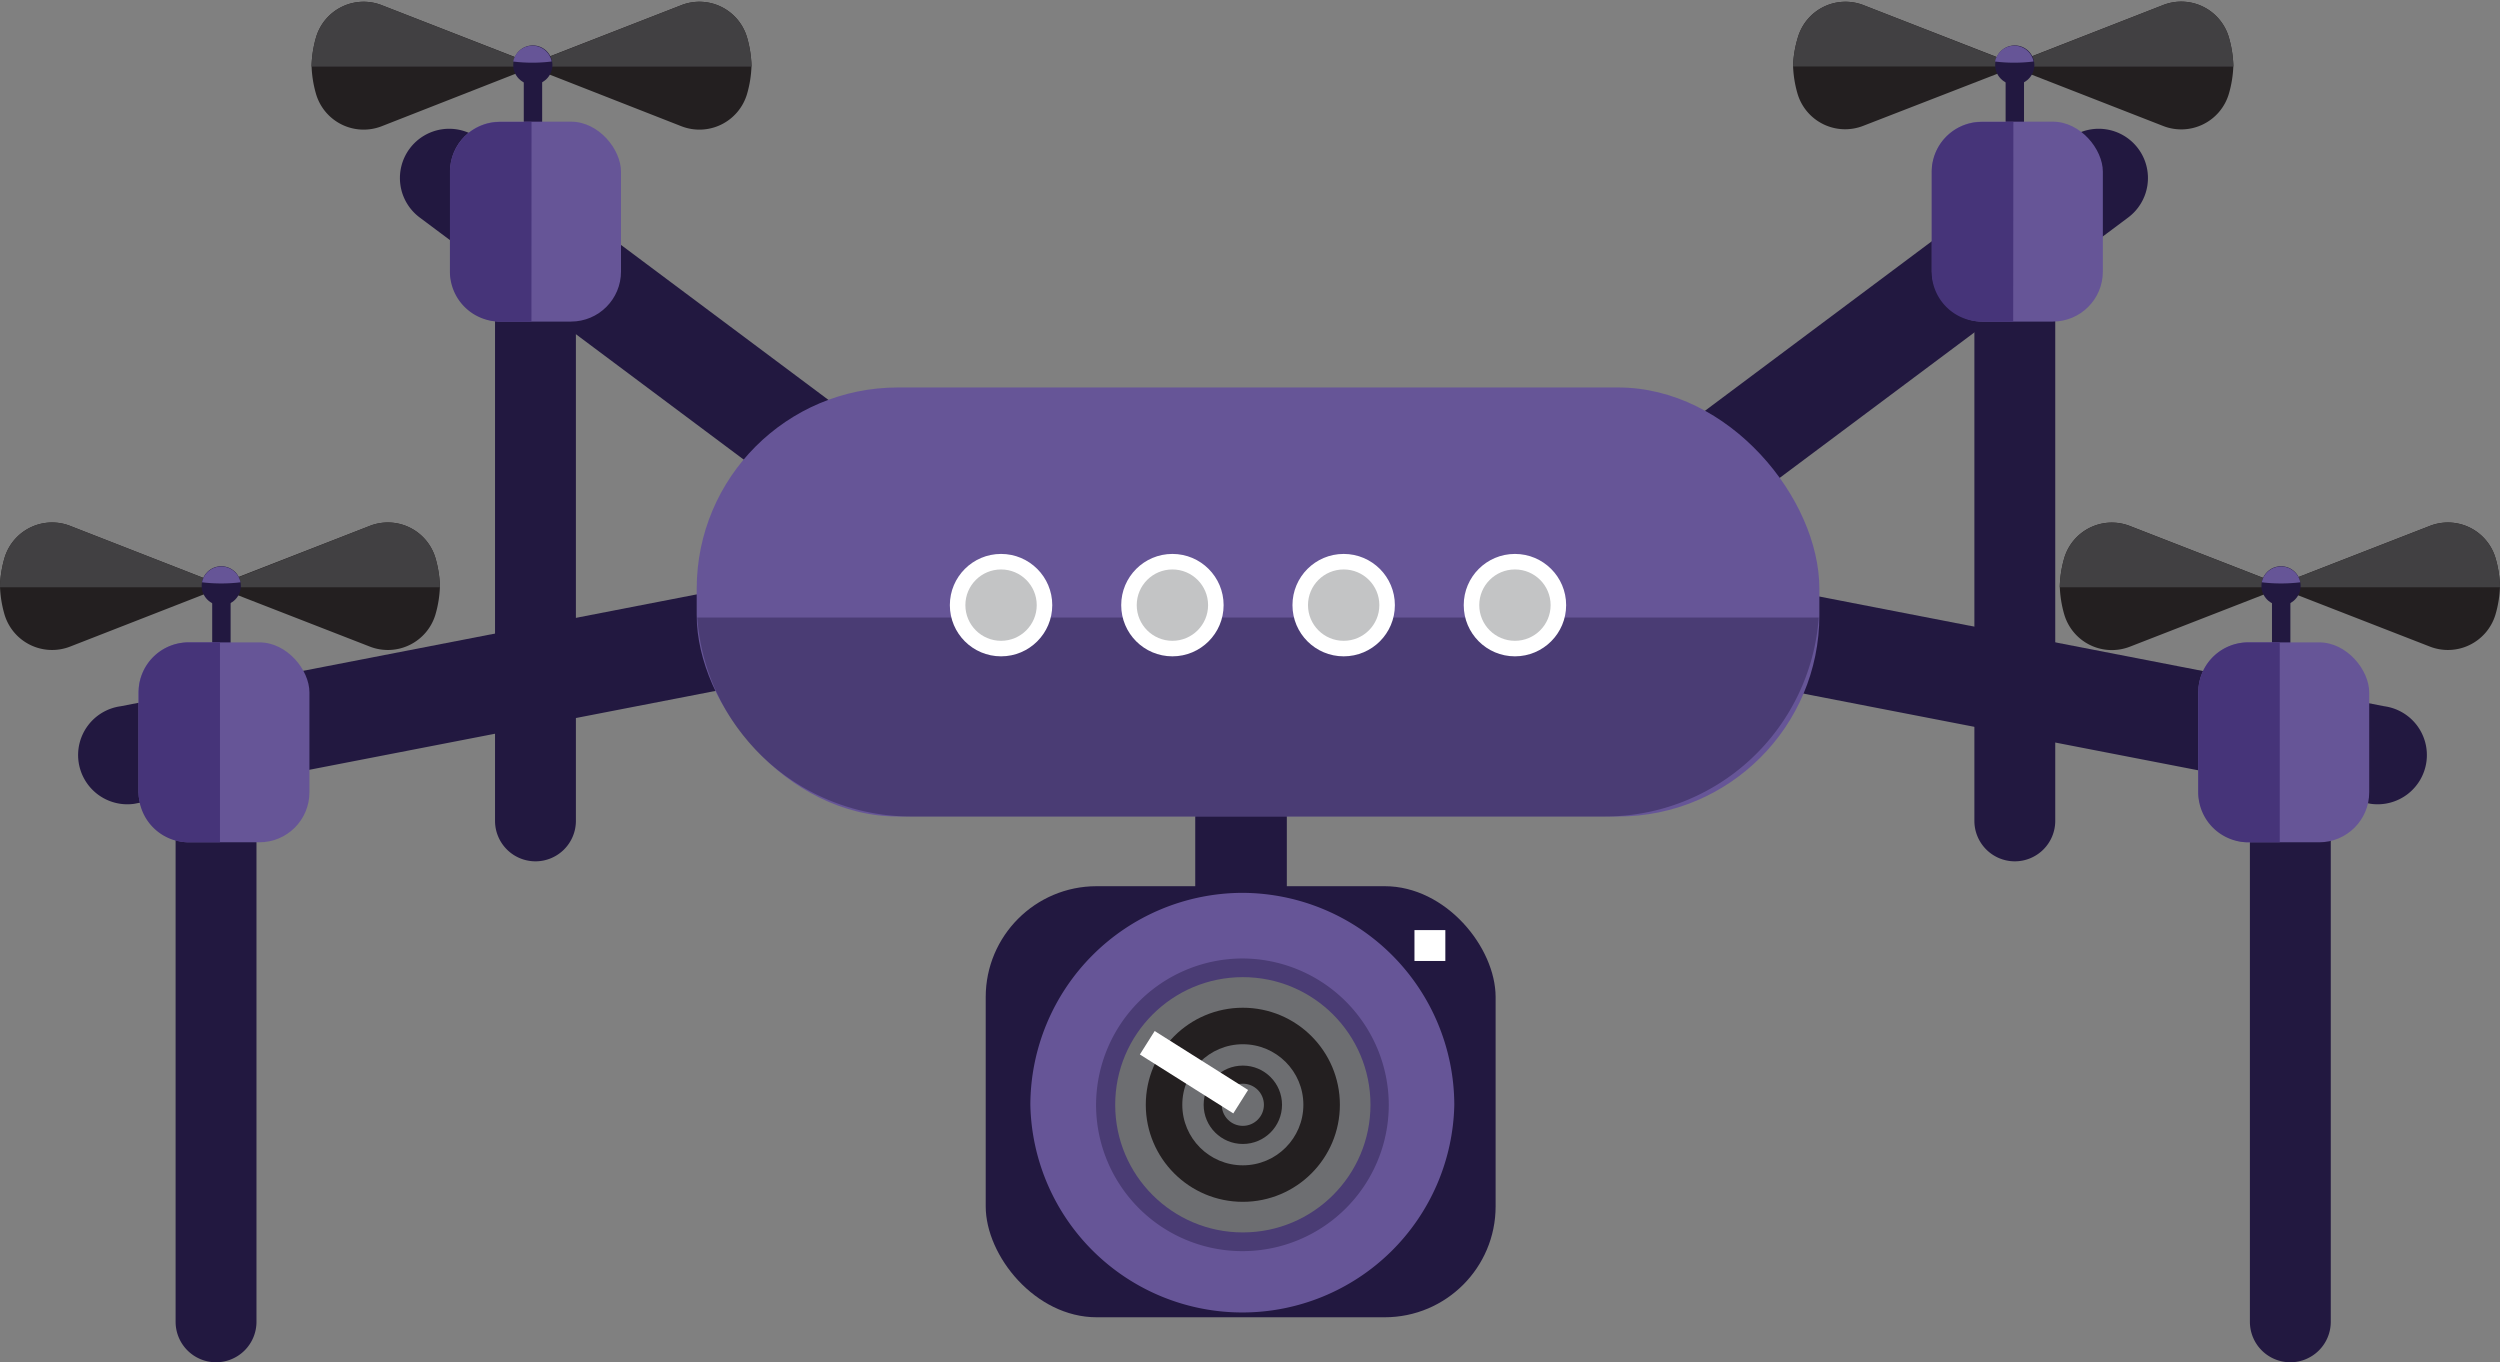 <svg xmlns="http://www.w3.org/2000/svg" viewBox="0 -0.193 270.49 147.396"><rect x="0" y="-0.193" width="270.49" height="147.396" fill="#808080" stroke="none"/><title>Depositphotos_107773518_06</title><g data-name="Layer 2"><rect x="106.65" y="95.69" width="55.17" height="46.64" rx="12" ry="12" fill="#221840"/><path d="M57.94 93a4.38 4.38 0 0 1-4.38-4.38V32h8.75v56.66A4.38 4.38 0 0 1 57.94 93z" fill="#221840"/><path d="M218 93a4.38 4.38 0 0 1-4.38-4.38V32h8.75v56.66A4.38 4.38 0 0 1 218 93z" fill="#221840"/><path d="M23.36 147.2a4.38 4.38 0 0 1-4.36-4.38V86.19h8.75v56.63a4.38 4.38 0 0 1-4.39 4.38z" fill="#221840"/><path d="M247.81 147.2a4.38 4.38 0 0 1-4.38-4.38V86.19h8.75v56.63a4.38 4.38 0 0 1-4.37 4.38z" fill="#221840"/><rect x="129.32" y="81.67" width="9.91" height="29.16" rx="3.34" ry="3.34" fill="#221840"/><path d="M134.42 96.41a23 23 0 0 0-22.94 22.94 22.94 22.94 0 0 0 45.87 0 23 23 0 0 0-22.93-22.94z" fill="#665597"/><path d="M134.42 103.51a15.88 15.88 0 0 0-15.83 15.83 15.83 15.83 0 1 0 31.67 0 15.88 15.88 0 0 0-15.84-15.83z" fill="#221840" opacity=".4"/><circle cx="134.47" cy="119.34" r="13.81" fill="#6d6e71"/><circle cx="134.47" cy="119.34" r="10.5" fill="#231f20"/><circle cx="134.47" cy="119.34" r="6.55" fill="#6d6e71"/><circle cx="134.47" cy="119.34" r="4.24" fill="#231f20"/><circle cx="134.47" cy="119.34" r="2.28" fill="#6d6e71"/><path fill="#fff" d="M123.33 113.897l1.601-2.538 10.107 6.377-1.601 2.537z"/><path d="M91.27 71.87L14.5 86.78a5.33 5.33 0 0 1-6-4.56 5.33 5.33 0 0 1 4.56-6l76.78-14.91z" fill="#221840"/><path d="M179.76 71.87l76.77 14.91a5.33 5.33 0 0 0 6-4.56 5.33 5.33 0 0 0-4.56-6l-76.78-14.91z" fill="#221840"/><path d="M107.47 69.71L45.41 23.34a5.33 5.33 0 0 1-1.08-7.46 5.33 5.33 0 0 1 7.46-1.08l62.06 46.37z" fill="#221840"/><path d="M168.2 69.71l62.06-46.37a5.33 5.33 0 0 0 1.08-7.46 5.33 5.33 0 0 0-7.46-1.08l-62.06 46.38z" fill="#221840"/><rect x="75.38" y="41.73" width="121.47" height="46.42" rx="21.78" ry="21.78" fill="#665597"/><path d="M196.78 66.62H75.44a23.2 23.2 0 0 0 23.14 21.53h75.06a23.21 23.21 0 0 0 23.14-21.53z" fill="#221840" opacity=".4"/><circle cx="108.31" cy="65.28" r="5.54" fill="#fff"/><circle cx="108.31" cy="65.28" r="3.86" fill="#c3c4c5"/><circle cx="126.85" cy="65.28" r="5.54" fill="#fff"/><circle cx="126.85" cy="65.28" r="3.86" fill="#c3c4c5"/><circle cx="145.38" cy="65.28" r="5.54" fill="#fff"/><circle cx="145.38" cy="65.28" r="3.86" fill="#c3c4c5"/><circle cx="163.91" cy="65.28" r="5.54" fill="#fff"/><circle cx="163.91" cy="65.28" r="3.86" fill="#c3c4c5"/><path fill="#221840" d="M217 7.87h1.99v12.44H217z"/><path d="M194.53 3.83a12.24 12.24 0 0 0-.53 3.06 12.24 12.24 0 0 0 .49 3.07 5.37 5.37 0 0 0 7.11 3.46l14.48-5.62a1 1 0 0 0 0-1.81L201.64.37a5.37 5.37 0 0 0-7.11 3.46z" fill="#231f20"/><path d="M194.53 3.83a12.24 12.24 0 0 0-.53 3.06V7h22.64a1 1 0 0 0-.6-1L201.64.37a5.37 5.37 0 0 0-7.11 3.46z" fill="#414042"/><path d="M241.15 3.83a12.24 12.24 0 0 1 .49 3.07 12.24 12.24 0 0 1-.49 3.07 5.37 5.37 0 0 1-7.15 3.45L219.6 7.8a1 1 0 0 1 0-1.81L234 .37a5.37 5.37 0 0 1 7.15 3.46z" fill="#231f20"/><path d="M241.15 3.83a12.24 12.24 0 0 1 .49 3.07v.11H219a1 1 0 0 1 .6-1L234 .37a5.37 5.37 0 0 1 7.15 3.46z" fill="#414042"/><circle cx="217.99" cy="6.84" r="2.12" fill="#221840"/><path d="M215.9 6.47a16.85 16.85 0 0 0 2 .12 16.72 16.72 0 0 0 2.12-.13 2.12 2.12 0 0 0-4.16 0z" fill="#665597"/><rect x="209.02" y="12.97" width="18.5" height="21.63" rx="5.41" ry="5.41" fill="#665597"/><path d="M217.84 13h-3.41a5.41 5.41 0 0 0-5.43 5.38v10.81a5.41 5.41 0 0 0 5.41 5.41h3.41z" fill="#463479"/><path fill="#221840" d="M56.67 7.87h1.99v12.44h-1.99z"/><path d="M34.2 3.83a12.25 12.25 0 0 0-.49 3.07 12.24 12.24 0 0 0 .49 3.1 5.37 5.37 0 0 0 7.11 3.46L55.75 7.8a1 1 0 0 0 0-1.81L41.31.37a5.37 5.37 0 0 0-7.11 3.46z" fill="#231f20"/><path d="M34.2 3.83a12.25 12.25 0 0 0-.49 3.07v.11h22.64a1 1 0 0 0-.6-1L41.31.37a5.37 5.37 0 0 0-7.11 3.46z" fill="#414042"/><path d="M80.82 3.83a12.24 12.24 0 0 1 .49 3.07 12.24 12.24 0 0 1-.49 3.1 5.37 5.37 0 0 1-7.11 3.46L59.27 7.8a1 1 0 0 1 0-1.81L73.71.37a5.37 5.37 0 0 1 7.11 3.46z" fill="#231f20"/><path d="M80.82 3.83a12.24 12.24 0 0 1 .49 3.07v.11H58.67a1 1 0 0 1 .6-1L73.71.37a5.37 5.37 0 0 1 7.11 3.46z" fill="#414042"/><circle cx="57.65" cy="6.84" r="2.12" fill="#221840"/><path d="M55.57 6.47a16.85 16.85 0 0 0 2 .12 16.72 16.72 0 0 0 2.12-.13 2.12 2.12 0 0 0-4.16 0z" fill="#665597"/><rect x="48.69" y="12.97" width="18.5" height="21.63" rx="5.41" ry="5.41" fill="#665597"/><path d="M57.51 13h-3.42a5.41 5.41 0 0 0-5.41 5.41v10.78a5.41 5.41 0 0 0 5.41 5.41h3.41z" fill="#463479"/><path fill="#221840" d="M245.82 64.21h1.99v12.44h-1.99z"/><path d="M223.35 60.17a12.24 12.24 0 0 0-.49 3.07 12.24 12.24 0 0 0 .49 3.07 5.37 5.37 0 0 0 7.11 3.46l14.44-5.62a1 1 0 0 0 0-1.81l-14.44-5.62a5.37 5.37 0 0 0-7.11 3.45z" fill="#231f20"/><path d="M223.35 60.17a12.24 12.24 0 0 0-.49 3.07v.11h22.64a1 1 0 0 0-.6-1l-14.44-5.62a5.37 5.37 0 0 0-7.11 3.44z" fill="#414042"/><path d="M270 60.17a12.24 12.24 0 0 1 .49 3.07 12.24 12.24 0 0 1-.49 3.06 5.37 5.37 0 0 1-7.11 3.46l-14.44-5.62a1 1 0 0 1 0-1.81l14.44-5.62a5.37 5.37 0 0 1 7.11 3.46z" fill="#231f20"/><path d="M270 60.17a12.24 12.24 0 0 1 .49 3.07v.11h-22.67a1 1 0 0 1 .6-1l14.44-5.62a5.37 5.37 0 0 1 7.14 3.44z" fill="#414042"/><circle cx="246.8" cy="63.19" r="2.12" fill="#221840"/><path d="M244.72 62.81a17.33 17.33 0 0 0 4.16 0 2.12 2.12 0 0 0-4.16 0z" fill="#665597"/><rect x="237.84" y="69.31" width="18.5" height="21.63" rx="5.41" ry="5.41" fill="#665597"/><path d="M246.66 69.31h-3.41a5.41 5.41 0 0 0-5.41 5.41v10.81a5.41 5.41 0 0 0 5.41 5.41h3.41z" fill="#463479"/><path fill="#221840" d="M22.96 64.21h1.99v12.44h-1.99z"/><path d="M.49 60.17A12.24 12.24 0 0 0 0 63.24a12.24 12.24 0 0 0 .49 3.06 5.37 5.37 0 0 0 7.11 3.46L22 64.14a1 1 0 0 0 0-1.81L7.6 56.71a5.37 5.37 0 0 0-7.11 3.46z" fill="#231f20"/><path d="M.49 60.17A12.24 12.24 0 0 0 0 63.24v.11h22.64a1 1 0 0 0-.6-1L7.6 56.71a5.37 5.37 0 0 0-7.11 3.46z" fill="#414042"/><path d="M47.11 60.17a12.24 12.24 0 0 1 .49 3.07 12.24 12.24 0 0 1-.49 3.07A5.37 5.37 0 0 1 40 69.76l-14.44-5.62a1 1 0 0 1 0-1.81L40 56.71a5.37 5.37 0 0 1 7.11 3.46z" fill="#231f20"/><path d="M47.11 60.17a12.24 12.24 0 0 1 .49 3.07v.11H25a1 1 0 0 1 .6-1L40 56.71a5.37 5.37 0 0 1 7.11 3.46z" fill="#414042"/><circle cx="23.94" cy="63.19" r="2.12" fill="#221840"/><path d="M21.86 62.81a17.33 17.33 0 0 0 4.16 0 2.12 2.12 0 0 0-4.16 0z" fill="#665597"/><rect x="14.98" y="69.31" width="18.5" height="21.63" rx="5.41" ry="5.41" fill="#665597"/><path d="M23.8 69.31h-3.42A5.41 5.41 0 0 0 15 74.72v10.81a5.41 5.41 0 0 0 5.41 5.41h3.39z" fill="#463479"/><path fill="#fff" d="M153.04 100.44h3.34v3.34h-3.34z"/></g></svg>